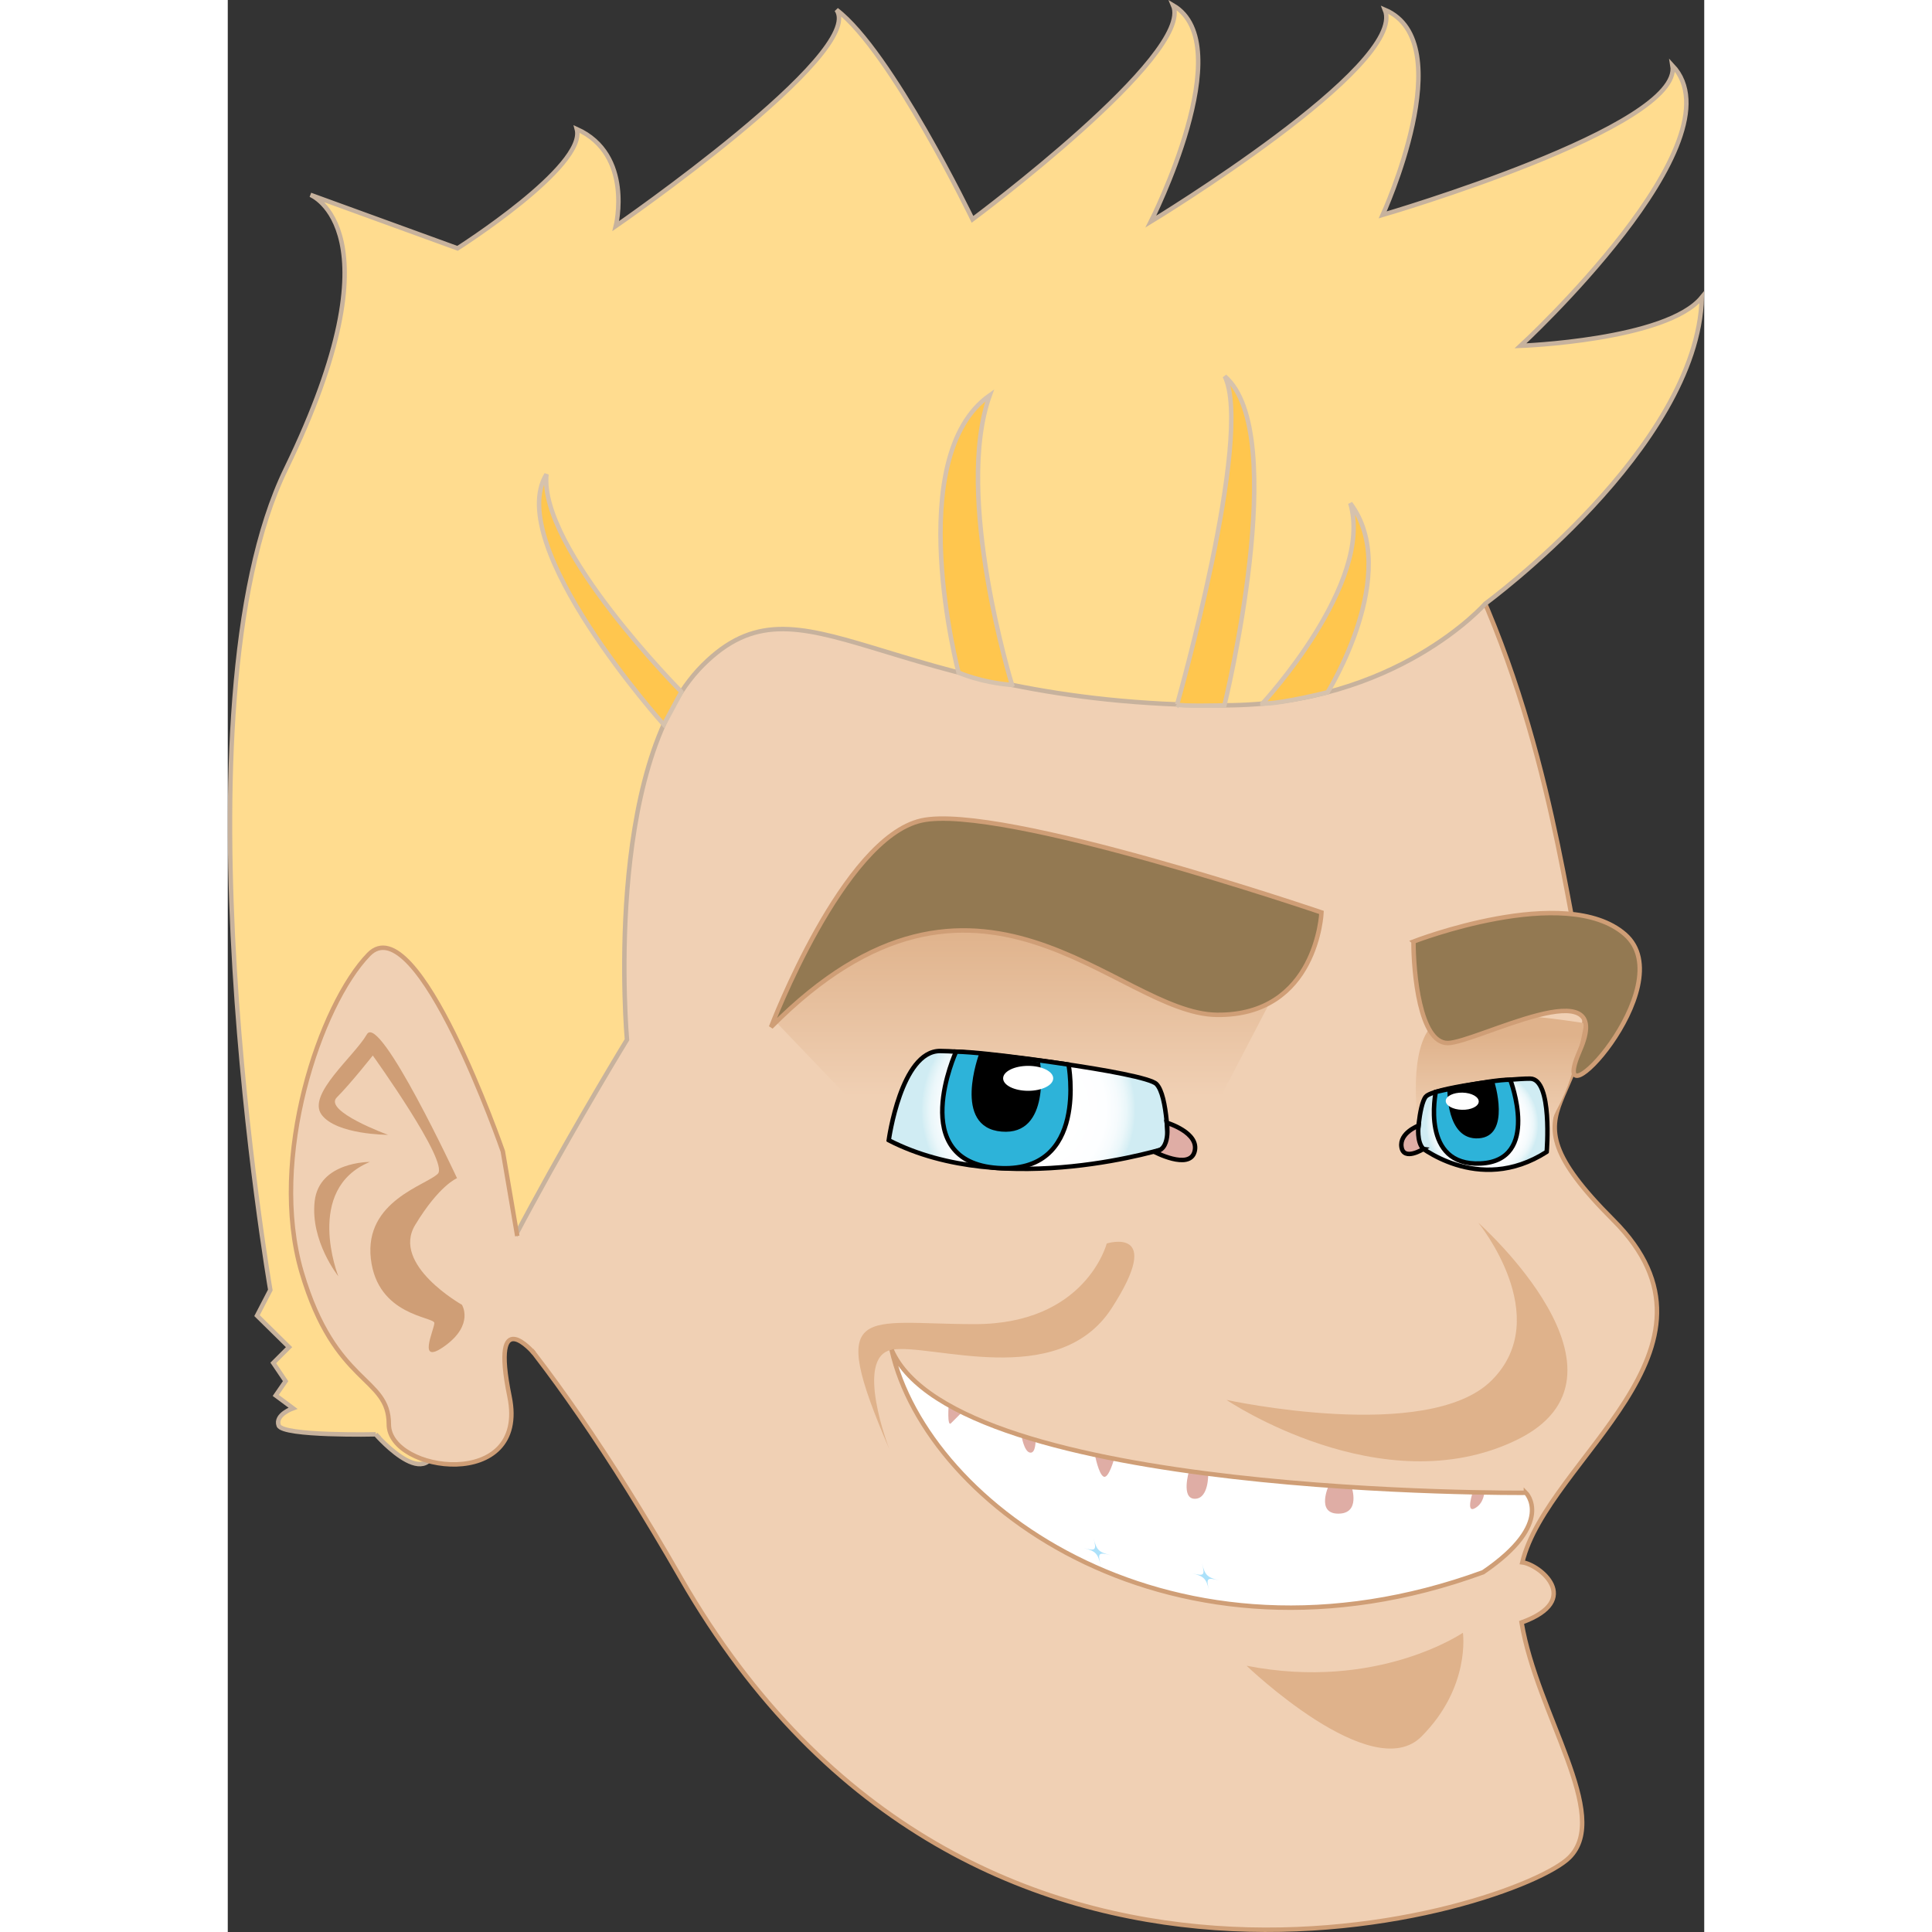<?xml version="1.0"?>
<svg xmlns:rdf="http://www.w3.org/1999/02/22-rdf-syntax-ns#" xmlns="http://www.w3.org/2000/svg" xmlns:cc="http://web.resource.org/cc/" xmlns:xlink="http://www.w3.org/1999/xlink" xmlns:dc="http://purl.org/dc/elements/1.1/" xmlns:svg="http://www.w3.org/2000/svg" xml:space="preserve" viewBox="0 0 331.153 433.327" version="1.1" enable-background="new 0 0 331.153 433.327" overflow="visible" width="250px" height="250px">

<rect x="0" y="0" width="331.153" height="433.327" fill="#333333" stroke="none"/>

<g id="Layer_1">
	<path stroke="#CF9E76" d="m10.775 269.78s-30.281-195.42 119.01-217.25 165.49 123.94 173.24 161.27c7.746 37.323-21.127 30.985 7.746 59.858 28.873 28.874-14.788 53.522-20.422 76.762 3.815 0.458 13.828 8.417-0.165 13.487 3.438 20.623 20.208 43.229 10.728 52.709-11.62 11.62-133.8 51.409-199.3-62.676s-90.835-84.16-90.835-84.16z" fill="#F0D0B4"/>
	<path stroke="#C7B29D" d="m33.188 321.71s-20.883 0.443-21.767-1.988 3.204-3.868 3.204-3.868l-3.867-2.872 2.21-3.204-2.762-4.089 3.535-3.535-7.182-7.072 2.983-5.745s-22.507-130.64 3.493-184.14 5.5-61.5 5.5-61.5l33 12s28.978-18.392 26.75-26.75c12.709 5.724 8.75 21.75 8.75 21.75s56.206-38.833 49.5-48.5c12.337 9.376 30.5 47 30.5 47s49.75-36.986 45-48c15.092 8.828-5 48.5-5 48.5s57.597-34.951 52.5-47.5c17.2 7.294-0.5 46-0.5 46s67.382-19.654 65-33.5c15.86 16.879-34.089 62.866-34.089 62.866s32.775-1.18 40.669-10.887c-0.854 33.82-48.58 68.728-48.58 68.728s-19.913 22.792-58.5 22.792c-77 0-94.5-31.5-117-9s-17 84-17 84-42.5 69.5-42.5 87-13.852 1.51-13.852 1.51z" fill="#FFDC8F"/> 
	cheveux
	<path stroke="#D6C2AD" d="m212.93 158s17.186-60.376 10.678-73.604c14.935 12.802-0.074 73.81-0.074 73.81s-10.14 0.26-10.61-0.21z" fill="#FFC64E"/>
	<path stroke="#D6C2AD" d="m232.04 157.82s25.067-27.024 19.733-44.947c11.629 15.576-5.083 42.392-5.083 42.392s-10.06 2.56-14.65 2.56z" fill="#FFC64E"/>
	<path stroke="#D6C2AD" d="m175.9 153.62s-13.101-42.454-4.993-64.965c-19.736 13.868-7.012 62.188-7.012 62.188s4.94 2.24 12 2.78z" fill="#FFC64E"/>
	<path stroke="#D6C2AD" d="m101.74 155.17s-31.969-32.158-30.262-48.801c-9.708 16.002 26.305 56.142 26.305 56.142l3.957-7.34z" fill="#FFC64E"/>
</g>
<g id="Layer_5">
	<linearGradient id="XMLID_7_" y2="207.83" gradientUnits="userSpaceOnUse" y1="245.94" x2="178.32" x1="178.32">
		<stop stop-color="#F0D0B4" offset="0"/>
		<stop stop-color="#DFB28B" offset="1"/>
	</linearGradient>
	<path d="m147.55 254.9c-0.702-0.701-24.575-25.663-24.575-25.663s11.576-31.254 49.096-30.17c37.52 1.083 61.594 25.872 61.594 25.872l-16.724 32.092-69.4-2.13z" fill="url(#XMLID_7_)"/>
	<linearGradient id="XMLID_8_" y2="232.19" gradientUnits="userSpaceOnUse" y1="252.45" x2="285.37" x1="285.37">
		<stop stop-color="#F0D0B4" offset="0"/>
		<stop stop-color="#DFB28B" offset="1"/>
	</linearGradient>
	<path d="m267.06 252.48s-2.38-15.149 2.371-21.676 34.827-1.313 34.827-1.313-1.904 11.458-5.65 18.385c-3.746 6.928-2.793 10.465-2.793 10.465l-28.76-5.86z" fill="url(#XMLID_8_)"/>
</g>
<g id="Layer_3">
	<path d="m224 313.98s45.229 9.868 59.483-4.386-3.016-35.361-3.016-35.361 38.65 34.265 8.498 48.793-64.96-9.04-64.96-9.04z" fill="#DFB28B"/>
	<path d="m228.51 373.61s28.096 27.001 39.198 15.898 9.32-23.3 9.32-23.3-19.19 13.16-48.52 7.4z" fill="#DFB28B"/>
	<path d="m148.35 324.95s-7.949-20.559 0.548-22.203 37.28 9.319 49.341-9.32c12.061-18.64-1.097-14.527-1.097-14.527s-4.659 18.091-29.604 18.091c-24.95 0-33.45-5.21-19.19 27.96z" fill="#DFB28B"/>
	<path stroke="#CF9E76" d="m121.85 230.36s16.065-42.368 33.719-46.326 89.74 20.616 89.74 20.616-0.968 23.253-23.506 22.967c-22.53-0.29-53.45-44.21-99.95 2.74z" fill="#937952"/>
	<path stroke="#CF9E76" d="m265.94 211.19c0 6.853 1.371 22.751 7.676 22.751s37.91-17.25 29.646 1.655c-8.265 18.904 23.455-14.471 10.101-26.051s-47.43 1.64-47.43 1.64z" fill="#937952"/>
	<path d="m291.16 334.82s-127.74 1.097-142.27-32.071c7.949 35.36 63.596 75.107 132.67 49.889 16.32-11.11 9.6-17.82 9.6-17.82z" fill="#fff"/>
	<radialGradient id="XMLID_9_" gradientUnits="userSpaceOnUse" cy="248.94" cx="179.57" r="24.037">
		<stop stop-color="#fff" offset=".416"/>
		<stop stop-color="#FDFEFF" offset=".722"/>
		<stop stop-color="#F6FBFD" offset=".832"/>
		<stop stop-color="#EBF7FA" offset=".91"/>
		<stop stop-color="#DAF0F5" offset=".973"/>
		<stop stop-color="#D0ECF3" offset="1"/>
	</radialGradient>
	<path stroke="#000" d="m148.25 255.74s2.741-20.012 11.513-20.012 45.915 4.798 48.518 7.402c2.604 2.604 2.604 14.254 2.604 14.254s-36.59 11.79-62.63-1.64z" fill="url(#XMLID_9_)"/>
	<radialGradient id="XMLID_10_" gradientUnits="userSpaceOnUse" cy="248.95" cx="174.64" r="13.746">
		<!-- Yeux -->
		<stop stop-color="#2DB3D9" offset="0"/>
		<stop stop-color="#2DB3D9" offset="1"/>
		<!-- Yeux -->
	</radialGradient>
	<path stroke="#000" d="m163.35 235.87s-11.291 24.654 9.281 26.096 15.948-23.193 15.948-23.193-18.08-2.76-25.23-2.91z" fill="url(#XMLID_10_)"/>
	<path d="m168.51 236.4s-6.126 16.443 5.036 17.404c11.162 0.962 8.653-15.469 8.653-15.469s-9.8-1.83-13.69-1.93z"/>
	<ellipse cy="241.86" cx="179.52" rx="5.617" ry="2.797" fill="#fff"/>
	<path stroke="#000" d="m207.7 258.28s8.024 4.271 9.149 0-6.235-6.46-6.235-6.46 1.06 6.46-2.92 6.46z" fill="#DFADA5"/>
	<radialGradient id="XMLID_11_" gradientUnits="userSpaceOnUse" cy="252.14" cx="281.36" r="12.616">
		<stop stop-color="#fff" offset=".416"/>
		<stop stop-color="#FDFEFF" offset=".722"/>
		<stop stop-color="#F6FBFD" offset=".832"/>
		<stop stop-color="#EBF7FA" offset=".91"/>
		<stop stop-color="#DAF0F5" offset=".973"/>
		<stop stop-color="#D0ECF3" offset="1"/>
	</radialGradient>
	<path stroke="#000" d="m295.82 258.34s1.365-16.377-3.705-16.415c-5.07-0.039-21.837 2.114-23.425 4.052s-1.957 10.659-1.957 10.659 13.6 11.65 29.08 1.71z" fill="url(#XMLID_11_)"/>
	<radialGradient id="XMLID_12_" gradientUnits="userSpaceOnUse" cy="251.57" cx="279.97" r="9.422">
	<!-- Yeux -->
		<stop stop-color="#2DB3D9" offset="0"/>
		<stop stop-color="#2DB3D9" offset="1"/>
	<!-- Yeux -->
	</radialGradient>
	<path stroke="#000" d="m287.65 242.17s6.923 18.12-6.652 18.785c-13.576 0.666-10.054-16.051-10.054-16.051s11.99-2.75 16.7-2.74z" fill="url(#XMLID_12_)"/>
	<path d="m284.06 242.54s3.871 12.293-3.5 12.777c-7.369 0.483-7.011-11.087-7.011-11.087s7.95-1.69 10.51-1.69z"/>
	<path d="m273.18 246.9c-0.033 1.063 1.598 1.966 3.64 2.015 2.046 0.05 3.725-0.772 3.757-1.836s-1.597-1.966-3.64-2.015c-2.04-0.04-3.73 0.78-3.76 1.84z" fill="#fff"/>
	<path stroke="#000" d="m268.17 257.7s-4.399 2.788-4.914-0.414c-0.516-3.201 3.809-4.807 3.809-4.807s-0.47 3.65 1.1 5.22z" fill="#DFADA5"/>
	<path d="m246.93 333.2s-2.899 6.297 2.15 6.297 2.995-5.948 2.995-5.948l-5.15-0.35z" fill="#DFADA5"/>
	<path d="m219.9 330.54s0.17 5.62-2.997 5.62c-3.166 0-1.309-6.196-1.309-6.196l4.31 0.58z" fill="#DFADA5"/>
	<path d="m198.81 327.18s-1.232 4.546-2.36 4.017-1.963-4.903-1.963-4.903l4.32 0.88z" fill="#DFADA5"/>
	<path d="m181.18 322.96s0.098 3.084-1.254 2.845-1.9-3.809-1.9-3.809l3.15 0.97z" fill="#DFADA5"/>
	<path d="m161.69 315.16s-0.378 4.954 0.521 4.056 2.476-2.475 2.476-2.475l-3-1.58z" fill="#DFADA5"/>
	<path d="m222.33 354.47c-2.709-0.724-2.941-0.49-2.219 2.218-0.723-2.708-1.125-3.111-3.834-3.834 2.709 0.723 2.941 0.49 2.219-2.219 0.72 2.7 1.12 3.1 3.83 3.83z" fill="#ABE1FA"/>
	<path d="m198.01 348.82c-2.708-0.724-2.941-0.49-2.218 2.218-0.724-2.708-1.126-3.111-3.834-3.834 2.708 0.723 2.941 0.49 2.218-2.219 0.72 2.71 1.12 3.11 3.83 3.83z" fill="#ABE1FA"/>
	<path d="m279.28 334.57s-1.697 4.904 0.424 3.725 2.121-3.656 2.121-3.656l-2.54-0.07z" fill="#DFADA5"/>
	<path stroke="#CF9E76" d="m291.16 334.82s-127.74 1.097-142.27-32.071c7.949 35.36 63.596 75.107 132.67 49.889 16.32-11.11 9.6-17.82 9.6-17.82z" fill="none"/>
</g>
<g id="Layer_2">
	<path stroke="#CF9E76" d="m68.654 303.47s-9.834-11.615-5.457 9.784-27.075 17.047-27.075 6.199c0-10.849-12.033-8.523-19.554-34.094s4.136-60.051 15.042-71.287c10.905-11.236 30.083 44.167 30.083 44.167l3.237 18.983" fill="#F0D0B4"/>
	<path d="m52.524 292.65s-15.911-8.951-10.497-17.9 9.392-10.496 9.392-10.496-17.347-37.236-20.22-32.264c-2.873 4.972-13.48 13.479-10.166 18.01s14.917 4.53 14.917 4.53-14.585-5.304-11.491-8.397 8.066-9.393 8.066-9.393 17.181 23.922 14.585 26.519-16.463 6.077-15.027 19.005 14.253 13.038 14.253 14.475-4.088 9.833 2.431 5.082 3.757-9.17 3.757-9.17z" fill="#CF9E76"/>
	<path d="m31.862 260.61s-11.381-0.111-12.375 8.839 5.304 16.795 5.304 16.795-7.735-19.51 7.071-25.63z" fill="#CF9E76"/>
</g>
</svg>
